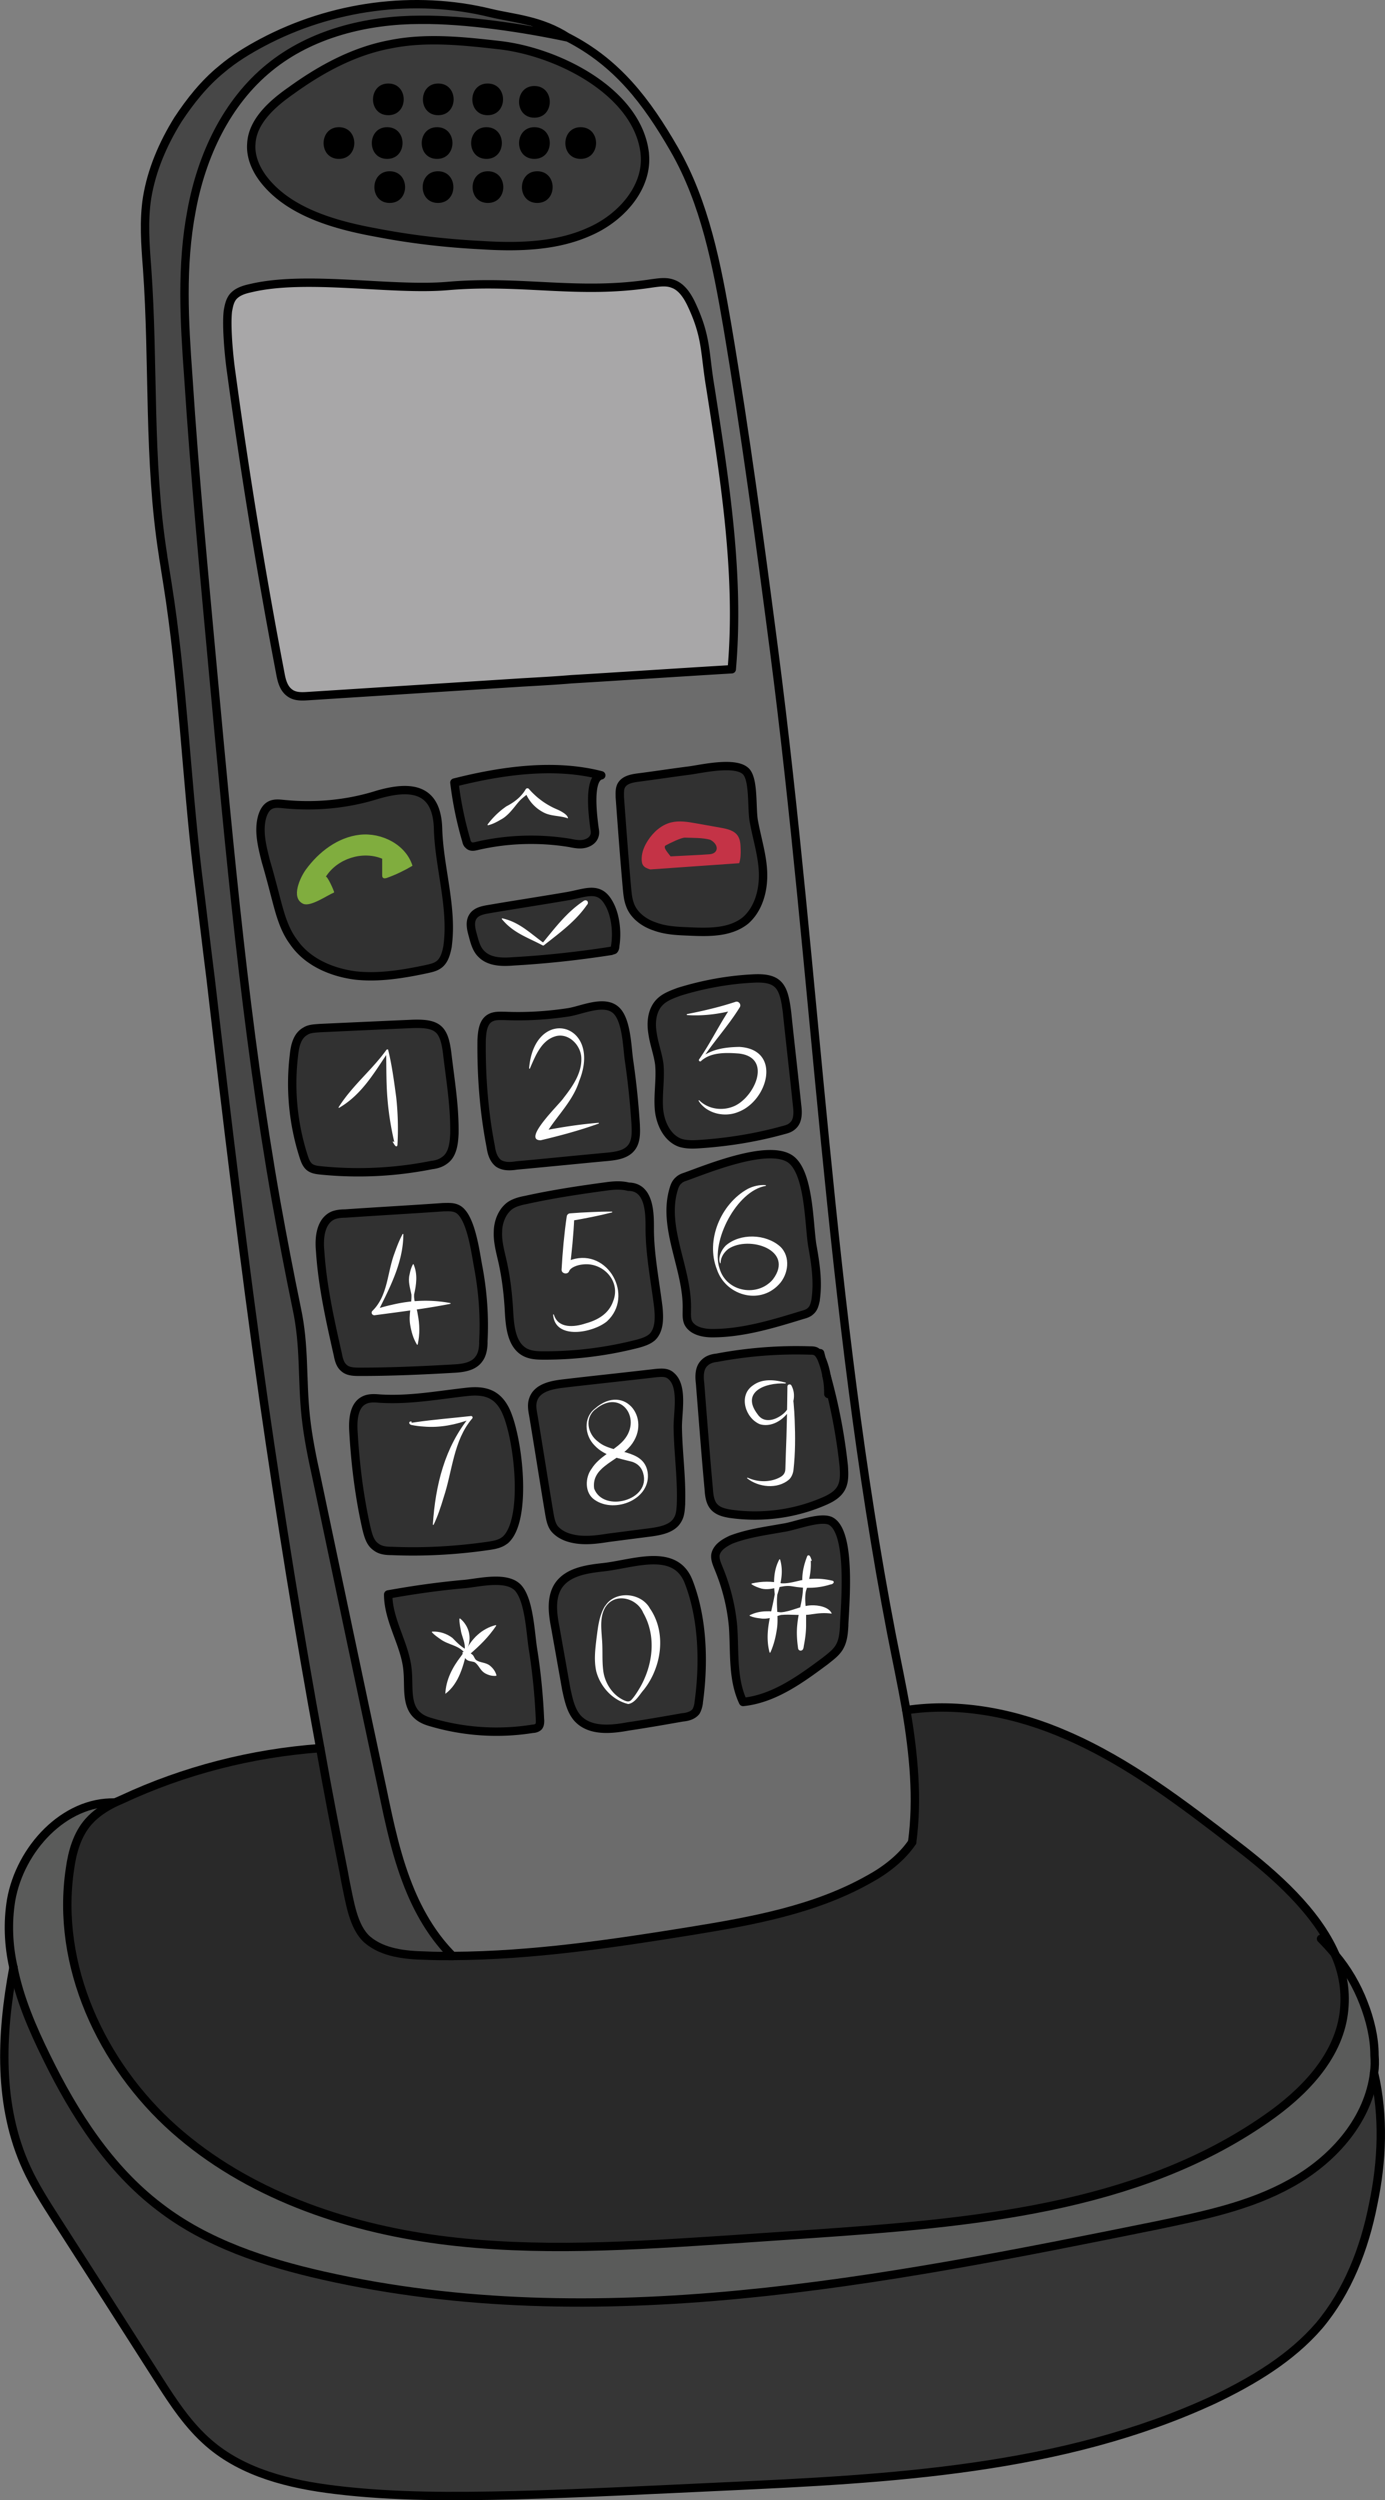 <svg id="Ebene_2" data-name="Ebene 2" xmlns="http://www.w3.org/2000/svg" viewBox="0 0 221.71 400"><rect x="0" y="0" width="221.71" height="400" fill="#808080" stroke="none"/><defs><style>.cls-2{fill:#fff}.cls-4{fill:#313131}.cls-9{fill:none;stroke:#000;stroke-linecap:round;stroke-linejoin:round;stroke-width:1.34px}</style></defs><g id="kopien"><g id="telefon"><path d="M219.96 331.65c1.6 6.89 1.31 14.15-.15 21.04-1.38 7.04-4.06 13.93-8.63 19.37-4.5 5.22-10.59 8.85-16.83 11.83-24.38 11.32-51.95 12.7-78.8 13.93-11.03.51-22.13 1.09-33.23 1.38-9.58.22-19.23.29-28.73-.87-7.18-.87-14.66-2.68-20.17-7.47-3.27-2.83-5.66-6.46-7.98-10.09-5.51-8.63-11.03-17.27-16.54-25.83-1.67-2.61-3.34-5.22-4.64-8.05-4.57-9.94-4.14-21.26-2.1-32.14.94 4.93 3.05 9.8 5.3 14.37 4.43 9.07 10.09 17.92 18.14 24.02 7.55 5.8 16.91 8.85 26.19 10.96 43.83 9.87 89.39.87 133.44-8.05 7.33-1.52 14.8-3.05 21.33-6.68 6.6-3.63 12.19-9.72 13.35-17.12 0-.22.07-.36.07-.58Z" style="fill:#363636"/><path d="M220.03 328.82c.07.94.07 1.89-.07 2.83 0 .22-.07.36-.07.58-1.16 7.4-6.75 13.5-13.35 17.12-6.53 3.63-14 5.15-21.33 6.68-44.04 8.92-89.61 17.92-133.44 8.05-9.29-2.1-18.65-5.15-26.19-10.96-8.05-6.1-13.71-14.95-18.14-24.02-2.25-4.57-4.35-9.43-5.3-14.37-.8-3.56-.94-7.18-.36-10.74 1.45-8.2 8.49-15.82 16.62-15.6-1.6.8-3.05 1.74-4.21 3.05-1.81 2.03-2.61 4.86-2.97 7.55-2.32 15.38 5.01 31.27 16.69 41.65 11.61 10.3 27.07 15.67 42.45 17.7 15.46 2.03 31.13.94 46.73-.07l12.84-.87c25.25-1.74 51.95-3.92 72.78-18.43 5.88-4.06 11.46-9.72 12.41-16.83.44-3.34-.07-6.46-1.38-9.43 1.96 2.32 3.48 4.93 4.57 7.76 1.02 2.61 1.74 5.51 1.74 8.34Z" style="fill:#5a5b5a"/><path d="M213.72 312.64v.07c1.31 2.97 1.81 6.1 1.38 9.43-.94 7.11-6.53 12.77-12.41 16.83-20.82 14.51-47.53 16.69-72.78 18.43l-12.84.87c-15.6 1.02-31.27 2.1-46.73.07-15.38-2.03-30.84-7.4-42.45-17.7-11.68-10.38-19.01-26.27-16.69-41.65.36-2.68 1.16-5.51 2.97-7.55 1.16-1.31 2.61-2.25 4.21-3.05.36-.15.8-.36 1.16-.51 9.94-4.64 20.75-7.4 31.71-8.2 1.16 6.6 2.47 13.28 3.77 19.88.07.44.15.8.22 1.23.73 3.41 1.23 7.47 3.56 9.51 2.47 2.1 6.02 2.47 9.29 2.54 1.45.07 2.9.07 4.35.07 12.77-.07 25.54-1.96 38.09-3.99 9.87-1.6 19.88-3.41 28.52-8.27 2.68-1.45 5.3-3.48 6.97-5.95.94-7.04.22-14.08-.94-21.12 8.63-1.31 17.7.51 25.76 4.06 9.87 4.28 18.58 10.96 27.14 17.56 6.17 4.72 12.77 10.59 15.75 17.41Z" style="fill:#292929"/><path d="M131.51 217.36c-.22-.44-.44-.87-.8-1.09-.29-.22-.73-.22-1.09-.22-4.93-.15-9.94.22-14.87 1.16-.73.07-1.45.29-1.96.8-.87.8-.87 2.1-.73 3.34.44 5.59.87 11.25 1.38 16.83.07 1.09.22 2.25.94 2.97.65.65 1.6.87 2.47 1.02 5.01.73 10.16.07 14.8-1.89 1.23-.51 2.47-1.16 3.05-2.32.51-1.02.44-2.25.36-3.41a88.87 88.87 0 0 0-2.76-14.44c-.15-.94-.44-1.89-.8-2.76Zm13.57 56.23c1.16 7.04 1.89 14.08.94 21.12-1.67 2.47-4.28 4.5-6.97 5.95-8.63 4.86-18.65 6.68-28.52 8.27-12.55 2.03-25.32 3.92-38.09 3.99-2.9-2.9-5.08-6.46-6.68-10.23-2.25-5.3-3.41-10.88-4.57-16.47-3.56-16.62-7.04-33.23-10.52-49.78-.73-3.27-1.38-6.46-1.74-9.8-.65-6.1-.15-11.25-1.45-17.34-1.16-5.66-2.25-11.32-3.27-16.98-4.93-27.94-7.47-56.23-10.09-84.46-1.45-15.82-2.97-31.71-3.99-47.53-.65-8.92-1.16-17.85.51-26.63 1.6-8.78 5.59-17.34 12.48-22.93 6.68-5.44 15.6-7.62 24.16-7.62 7.26-.07 16.49 1.31 23.6 2.83 7.91 4.06 12.6 10.23 17.03 17.92 4.93 8.56 6.82 18.5 8.49 28.23 2.9 17.2 5.22 34.54 7.47 51.81 6.82 52.53 8.78 105.36 18.79 157.38.8 4.06 1.67 8.13 2.39 12.26Zm-9.94-13.57c.15-3.27 1.23-14.95-2.18-16.69-1.67-.8-5.8.87-7.55 1.09-2.83.51-5.66.87-8.34 1.89-1.09.51-2.32 1.23-2.54 2.47-.07.73.22 1.38.51 2.1 1.23 2.97 2.03 6.1 2.32 9.36.29 4.06-.15 8.34 1.6 12.05 4.93-.51 9.22-3.63 13.21-6.6.8-.65 1.74-1.31 2.25-2.25.58-1.02.65-2.25.73-3.41Zm-4.57-52.03c.44-2.9 0-5.8-.51-8.63-.58-3.27-.44-12.19-3.77-14.08-3.7-2.1-12.92 1.67-16.54 2.97-.44.15-.8.29-1.09.58-.44.36-.65.87-.8 1.38-1.89 6.24 2.25 12.77 2.1 19.23 0 .8-.07 1.52.22 2.18.65 1.31 2.39 1.67 3.85 1.67 4.86 0 9.65-1.45 14.37-2.9.51-.15 1.02-.29 1.38-.65.51-.44.65-1.09.8-1.74Zm-3.63-27.94c.8-.73.8-2.03.65-3.19-.51-4.93-1.09-9.87-1.6-14.8-.51-4.28-1.23-5.8-5.66-5.51-3.92.22-7.84.94-11.61 2.1-1.16.44-2.39.87-3.19 1.74-1.16 1.23-1.38 3.12-1.09 4.86.22 1.67.87 3.34 1.09 5.01.22 2.32-.22 4.64-.07 6.97.15 2.25 1.23 4.79 3.41 5.59.94.29 1.96.29 2.97.22 4.57-.29 9.14-1.02 13.57-2.25.58-.15 1.09-.29 1.52-.73Zm-7.62-32.8c2.1-1.81 2.9-4.79 2.83-7.55-.07-2.76-.94-5.44-1.45-8.2-.44-2.03.07-6.97-1.38-8.2-1.74-1.52-6.82-.36-8.85-.07-2.83.36-5.66.8-8.49 1.16-.94.15-1.96.36-2.47 1.16-.36.58-.29 1.31-.29 1.96.36 4.93.73 9.8 1.16 14.73.07.8.15 1.6.44 2.39.58 1.74 2.25 2.97 3.99 3.56 1.74.65 3.63.73 5.44.8 3.19.15 6.6.22 9.07-1.74Zm-2.18-40.2c1.31-15.02-1.09-30.11-3.41-44.99-.94-5.59-.55-8.04-2.95-13.19-.65-1.45-1.6-2.97-3.05-3.48-1.09-.44-2.25-.22-3.41-.07-11.83 1.81-24.99-.23-36.89.78-9.14.8-18.39-2.18-27.39 0-1.02.22-2.1.58-2.76 1.38-.51.65-.65 1.45-.8 2.25-.29 2.47.18 7.41.54 9.87a908.03 908.03 0 0 0 7.84 48.04c.22 1.16.51 2.47 1.52 3.19.87.65 2.03.58 3.05.51 11.39-.73 22.78-1.45 34.18-2.18 2.61-.15 5.22-.29 7.84-.51 8.56-.51 17.12-1.09 25.69-1.6Zm-5.3 165.37c.87-6.17.73-13.42-1.6-19.37-2.18-5.59-8.92-2.83-13.71-2.32-2.61.29-5.59.73-7.11 2.9-1.31 1.96-.94 4.57-.51 6.82l1.74 9.8c.36 1.67.73 3.48 1.89 4.72 1.96 2.03 5.22 1.74 7.98 1.23 2.9-.44 5.8-.94 8.71-1.45.8-.07 1.67-.29 2.18-.94.22-.36.36-.87.44-1.38Zm-2.83-31.85c.15-4.06-.44-8.05-.51-12.05-.07-2.39.94-6.75-1.09-8.42-.65-.58-1.52-.51-2.39-.44-4.93.58-9.87 1.09-14.8 1.67-1.89.22-4.21.65-4.86 2.54-.29.8-.15 1.67 0 2.47.87 5.22 1.67 10.38 2.54 15.6.15.87.29 1.81.8 2.54.51.65 1.23 1.09 1.96 1.38 2.18.8 4.5.51 6.75.15l6.75-.87c1.6-.22 3.48-.58 4.28-1.96.51-.8.51-1.74.58-2.61Zm-4.64-26.63c1.23-1.16 1.16-3.12 1.02-4.79-.51-4.14-1.38-8.49-1.38-12.63 0-2.18.07-6.68-3.41-6.68-1.09-.29-2.32-.22-3.41-.07-4.35.58-8.71 1.23-12.99 2.18-.8.15-1.67.36-2.39.8-1.38.87-2.1 2.68-2.1 4.35-.07 1.67.44 3.34.8 5.01.51 2.32.8 4.72.94 7.11.15 2.61.29 5.88 2.61 7.11 1.02.51 2.1.51 3.19.51 5.08 0 10.09-.65 14.87-1.89.8-.22 1.67-.51 2.25-1.02ZM94.21 37.11c5.3-2.25 9.58-7.26 9-12.55-1.09-9.8-13.79-16.25-23.22-17.34-5.8-.65-11.75-1.31-17.49-.15-5.88 1.09-11.17 3.99-15.89 7.4-3.12 2.18-6.24 5.01-6.39 8.56-.15 2.03.73 4.06 2.03 5.73 3.99 5.08 11.1 7.18 17.85 8.42 5.59 1.09 11.25 1.74 16.98 2.03 5.8.36 11.9.22 17.12-2.1Zm6.89 146.43c.73-.94.73-2.32.65-3.56-.22-3.48-.58-6.97-1.09-10.45-.29-2.03-.36-6.46-2.1-7.98-1.89-1.67-5.37 0-7.55.36-3.34.51-6.82.73-10.23.58-.8 0-1.67-.07-2.39.36-1.09.65-1.23 2.18-1.31 3.48-.07 5.73.36 11.46 1.45 17.05.15 1.02.44 2.03 1.23 2.68.87.58 1.96.51 2.9.36 4.86-.44 9.72-.94 14.51-1.38 1.45-.15 3.05-.36 3.92-1.52Zm-2.61-32.22c.36-2.18.07-5.08-1.09-6.97-1.52-2.61-3.63-1.52-6.46-1.02-4.21.73-8.49 1.38-12.77 2.1-.87.15-1.89.36-2.39 1.09-.65.87-.36 2.1-.07 3.12.29 1.09.58 2.18 1.31 2.9 1.31 1.38 3.41 1.38 5.22 1.23 5.22-.29 10.45-.87 15.6-1.67.15-.07.29-.07.44-.15.15-.15.22-.44.22-.65Zm-3.34-17.63c.15-.44.07-.8 0-1.23-.22-1.74-1.09-7.98 1.09-8.42-7.55-1.96-16.04-.73-23.51 1.16.36 3.12 1.02 6.24 1.89 9.22.07.29.15.58.36.73.36.44.94.29 1.52.15 4.79-1.09 9.87-1.23 14.73-.44.73.15 1.52.29 2.25.15s1.45-.58 1.67-1.31ZM86.23 276.2c.22-.29.22-.65.22-1.02-.15-3.7-.51-7.47-1.09-11.17-.44-2.54-.58-7.76-2.32-9.87-1.74-2.1-6.31-.94-8.63-.73-4.14.36-8.2.94-12.26 1.67 0 4.28 2.83 8.13 3.12 12.34.22 2.47-.29 5.44 1.6 7.04.65.58 1.45.87 2.25 1.09 5.22 1.52 10.81 1.89 16.18 1.02.36 0 .73-.15.94-.36Zm-5.37-29.82c3.7-3.19 2.1-16.76 0-20.9-1.31-2.54-3.27-3.12-6.02-2.83-4.72.51-9.14 1.38-14 1.09-.87-.07-1.81-.15-2.61.29-1.52.8-1.74 2.9-1.67 4.64.29 5.37.94 10.67 2.1 15.82.29 1.16.58 2.32 1.52 2.97.73.58 1.67.65 2.54.65 5.15.22 10.3-.07 15.38-.8.94-.15 1.96-.29 2.76-.94Zm-3.48-31.71c.22-3.99-.07-7.98-.8-11.9-.44-2.18-1.16-8.49-3.48-9.43-.65-.29-1.38-.22-2.1-.22-5.22.36-10.52.65-15.75 1.02-.65 0-1.31.07-1.89.29-2.03.87-2.32 3.56-2.1 5.73.36 5.59 1.6 11.1 2.83 16.54.15.8.36 1.67 1.02 2.18.65.58 1.67.58 2.54.58 5.01 0 9.94-.22 14.95-.51 1.45-.07 3.19-.29 4.06-1.52.58-.73.73-1.81.73-2.76Zm-4.64-33.31c.07-4.43-.65-8.56-1.16-12.92-.51-4.06-1.6-4.86-6.02-4.64-4.79.22-9.58.44-14.37.65-.8.07-1.67.07-2.32.51-1.31.73-1.67 2.32-1.81 3.77-.65 5.44-.15 10.96 1.52 16.18.22.65.44 1.31.94 1.74s1.23.51 1.96.58c5.88.58 11.83.29 17.63-.87.73-.07 1.45-.29 2.03-.73 1.31-.87 1.52-2.68 1.6-4.28Zm-1.09-29.97c.87-6.24-1.38-12.7-1.52-18.94-.22-6.24-4.14-6.97-9.8-5.3-4.86 1.52-10.01 1.96-15.02 1.45-.73-.07-1.45-.15-2.1.22s-1.02 1.09-1.23 1.81c-.65 2.32 0 4.79.58 7.11.58 1.96 1.09 3.92 1.6 5.88.65 2.47 1.31 5.01 2.83 7.04 2.18 3.19 6.02 4.86 9.87 5.37 3.77.44 7.69-.22 11.46-1.02.65-.15 1.38-.29 1.96-.73.87-.65 1.16-1.81 1.38-2.9Z" style="fill:#6c6c6c"/><path d="M113.73 62.09c2.32 14.87 4.72 29.97 3.41 44.99-8.56.51-17.12 1.09-25.69 1.6-2.61.22-5.22.36-7.84.51-11.39.73-22.78 1.45-34.18 2.18-1.02.07-2.18.15-3.05-.51-1.02-.73-1.31-2.03-1.52-3.19-3.05-15.96-5.66-32-7.84-48.04-.36-2.47-.83-7.41-.54-9.87.15-.8.29-1.6.8-2.25.65-.8 1.74-1.16 2.76-1.38 9-2.18 18.25.8 27.39 0 11.9-1.02 25.06 1.03 36.89-.78 1.16-.15 2.32-.36 3.41.07 1.45.51 2.39 2.03 3.05 3.48 2.39 5.15 2 7.6 2.95 13.19Z" style="fill:#a8a7a8"/><path d="M103.22 24.59c.59 5.3-3.7 10.28-9 12.53-5.25 2.3-11.35 2.46-17.14 2.09-5.73-.27-11.41-.91-16.98-2.04-6.75-1.23-13.87-3.32-17.83-8.41-1.34-1.66-2.2-3.7-2.04-5.73.16-3.53 3.27-6.37 6.37-8.57 4.71-3.37 10.02-6.27 15.91-7.39 5.73-1.12 11.68-.48 17.46.16 9.43 1.07 22.12 7.55 23.24 17.35Z" style="fill:#3a3a3a"/><path d="M78.54 2.08c3.56.87 7.04 2.18 10.3 3.92-7.11-1.52-14.29-2.9-21.55-2.83-8.56 0-17.49 2.18-24.16 7.62-6.89 5.59-10.88 14.15-12.48 22.93-1.67 8.78-1.16 17.7-.51 26.63 1.02 15.82 2.54 31.71 3.99 47.53 2.61 28.23 5.15 56.52 10.09 84.46 1.02 5.66 2.1 11.32 3.27 16.98 1.31 6.1.8 11.25 1.45 17.34.36 3.34 1.02 6.53 1.74 9.8 3.48 16.54 6.97 33.16 10.52 49.78 1.16 5.59 2.32 11.17 4.57 16.47 1.6 3.77 3.77 7.33 6.68 10.23-1.45 0-2.9 0-4.35-.07-3.27-.07-6.82-.44-9.29-2.54-2.32-2.03-2.83-6.1-3.56-9.51-.07-.44-.15-.8-.22-1.23-1.31-6.6-2.61-13.28-3.77-19.88-3.41-18.5-6.39-37.15-9.07-55.73-3.19-22.49-5.88-44.99-8.49-67.48-.73-5.73-1.38-11.46-2.1-17.12-1.81-15.31-2.39-30.84-4.79-45.93-.15-.94-.29-1.81-.44-2.76-.07-.58-.22-1.23-.29-1.89-2.39-15.17-1.45-30.62-2.54-45.86-.29-3.77-.58-7.62 0-11.32.73-4.43 2.54-8.63 4.93-12.48 1.96-2.97 4.21-5.8 6.97-8.05 1.96-1.67 4.21-3.05 6.53-4.28C53.07.92 66.35-.9 78.54 2.08Z" style="fill:#474747"/><g id="lautsprech"><path d="M62.16 13.36c3.29 0 3.29 5.07 0 5.07s-3.24-5.07 0-5.07ZM70.15 13.36c3.29 0 3.29 5.07 0 5.07s-3.24-5.07 0-5.07ZM78.06 13.36c3.29 0 3.29 5.07 0 5.07s-3.24-5.07 0-5.07ZM85.54 13.76c3.29 0 3.29 5.07 0 5.07s-3.24-5.07 0-5.07ZM61.97 20.35c3.29 0 3.29 5.07 0 5.07s-3.24-5.07 0-5.07ZM69.96 20.35c3.29 0 3.29 5.07 0 5.07s-3.24-5.07 0-5.07ZM77.87 20.35c3.29 0 3.29 5.07 0 5.07s-3.24-5.07 0-5.07ZM54.25 20.35c3.29 0 3.29 5.07 0 5.07s-3.24-5.07 0-5.07ZM85.54 20.35c3.29 0 3.29 5.07 0 5.07s-3.24-5.07 0-5.07ZM70.11 27.4c3.29 0 3.29 5.07 0 5.07s-3.24-5.07 0-5.07ZM78.1 27.4c3.29 0 3.29 5.07 0 5.07s-3.24-5.07 0-5.07ZM86 27.4c3.29 0 3.29 5.07 0 5.07s-3.24-5.07 0-5.07ZM62.38 27.4c3.29 0 3.29 5.07 0 5.07s-3.24-5.07 0-5.07ZM92.95 20.35c3.29 0 3.29 5.07 0 5.07s-3.24-5.07 0-5.07Z"/></g><g id="tasten"><path class="cls-4" d="M132.96 243.34c3.41 1.74 2.32 13.42 2.18 16.69-.07 1.16-.15 2.39-.73 3.41-.51.94-1.45 1.6-2.25 2.25-3.99 2.97-8.27 6.1-13.21 6.6-1.74-3.7-1.31-7.98-1.6-12.05-.29-3.27-1.09-6.39-2.32-9.36-.29-.73-.58-1.38-.51-2.1.22-1.23 1.45-1.96 2.54-2.47 2.68-1.02 5.51-1.38 8.34-1.89 1.74-.22 5.88-1.89 7.55-1.09ZM132.31 220.12a88.87 88.87 0 0 1 2.76 14.44c.07 1.16.15 2.39-.36 3.41-.58 1.16-1.81 1.81-3.05 2.32-4.64 1.96-9.8 2.61-14.8 1.89-.87-.15-1.81-.36-2.47-1.02-.73-.73-.87-1.89-.94-2.97-.51-5.59-.94-11.25-1.38-16.83-.15-1.23-.15-2.54.73-3.34.51-.51 1.23-.73 1.96-.8a68.44 68.44 0 0 1 14.87-1.16c.36 0 .8 0 1.09.22.36.22.58.65.8 1.09.36.87.65 1.81.8 2.76ZM130.06 199.37c.51 2.83.94 5.73.51 8.63-.15.65-.29 1.31-.8 1.74-.36.36-.87.51-1.38.65-4.72 1.45-9.51 2.9-14.37 2.9-1.45 0-3.19-.36-3.85-1.67-.29-.65-.22-1.38-.22-2.18.15-6.46-3.99-12.99-2.1-19.23.15-.51.36-1.02.8-1.38.29-.29.65-.44 1.09-.58 3.63-1.31 12.84-5.08 16.54-2.97 3.34 1.89 3.19 10.81 3.77 14.08ZM127.59 176.88c.15 1.16.15 2.47-.65 3.19-.44.44-.94.58-1.52.73-4.43 1.23-9 1.96-13.57 2.25-1.02.07-2.03.07-2.97-.22-2.18-.8-3.27-3.34-3.41-5.59-.15-2.32.29-4.64.07-6.97-.22-1.67-.87-3.34-1.09-5.01-.29-1.74-.07-3.63 1.09-4.86.8-.87 2.03-1.31 3.19-1.74 3.77-1.16 7.69-1.89 11.61-2.1 4.43-.29 5.15 1.23 5.66 5.51.51 4.93 1.09 9.87 1.6 14.8ZM122.15 139.73c.07 2.76-.73 5.73-2.83 7.55-2.47 1.96-5.88 1.89-9.07 1.74-1.81-.07-3.7-.15-5.44-.8-1.74-.58-3.41-1.81-3.99-3.56-.29-.8-.36-1.6-.44-2.39-.44-4.93-.8-9.8-1.16-14.73 0-.65-.07-1.38.29-1.96.51-.8 1.52-1.02 2.47-1.16 2.83-.36 5.66-.8 8.49-1.16 2.03-.29 7.11-1.45 8.85.07 1.45 1.23.94 6.17 1.38 8.2.51 2.76 1.38 5.44 1.45 8.2ZM110.25 253.06c2.32 5.95 2.47 13.21 1.6 19.37-.07.51-.22 1.02-.44 1.38-.51.65-1.38.87-2.18.94-2.9.51-5.8 1.02-8.71 1.45-2.76.51-6.02.8-7.98-1.23-1.16-1.23-1.52-3.05-1.89-4.72l-1.74-9.8c-.44-2.25-.8-4.86.51-6.82 1.52-2.18 4.5-2.61 7.11-2.9 4.79-.51 11.54-3.27 13.71 2.32ZM108.51 228.54c.07 3.99.65 7.98.51 12.05-.07.87-.07 1.81-.58 2.61-.8 1.38-2.68 1.74-4.28 1.96l-6.75.87c-2.25.36-4.57.65-6.75-.15-.73-.29-1.45-.73-1.96-1.38-.51-.73-.65-1.67-.8-2.54-.87-5.22-1.67-10.38-2.54-15.6-.15-.8-.29-1.67 0-2.47.65-1.89 2.97-2.32 4.86-2.54 4.93-.58 9.87-1.09 14.8-1.67.87-.07 1.74-.15 2.39.44 2.03 1.67 1.02 6.02 1.09 8.42ZM105.39 209.17c.15 1.67.22 3.63-1.02 4.79-.58.51-1.45.8-2.25 1.02-4.79 1.23-9.8 1.89-14.87 1.89-1.09 0-2.18 0-3.19-.51-2.32-1.23-2.47-4.5-2.61-7.11-.15-2.39-.44-4.79-.94-7.11-.36-1.67-.87-3.34-.8-5.01 0-1.67.73-3.48 2.1-4.35.73-.44 1.6-.65 2.39-.8 4.28-.94 8.63-1.6 12.99-2.18 1.09-.15 2.32-.22 3.41.07 3.48 0 3.41 4.5 3.41 6.68 0 4.14.87 8.49 1.38 12.63ZM101.76 180c.07 1.23.07 2.61-.65 3.56-.87 1.16-2.47 1.38-3.92 1.52-4.79.44-9.65.94-14.51 1.38-.94.15-2.03.22-2.9-.36-.8-.65-1.09-1.67-1.23-2.68-1.09-5.59-1.52-11.32-1.45-17.05.07-1.31.22-2.83 1.31-3.48.73-.44 1.6-.36 2.39-.36 3.41.15 6.89-.07 10.23-.58 2.18-.36 5.66-2.03 7.55-.36 1.74 1.52 1.81 5.95 2.1 7.98.51 3.48.87 6.97 1.09 10.45ZM97.41 144.37c1.16 1.89 1.45 4.79 1.09 6.97 0 .22-.07.51-.22.65-.15.07-.29.07-.44.15-5.15.8-10.38 1.38-15.6 1.67-1.81.15-3.92.15-5.22-1.23-.73-.73-1.02-1.81-1.31-2.9-.29-1.02-.58-2.25.07-3.12.51-.73 1.52-.94 2.39-1.09 4.28-.73 8.56-1.38 12.77-2.1 2.83-.51 4.93-1.6 6.46 1.02ZM95.16 132.47c.07.44.15.8 0 1.23-.22.73-.94 1.16-1.67 1.31s-1.52 0-2.25-.15c-4.86-.8-9.94-.65-14.73.44-.58.15-1.16.29-1.52-.15-.22-.15-.29-.44-.36-.73-.87-2.97-1.52-6.1-1.89-9.22 7.47-1.89 15.96-3.12 23.51-1.16-2.18.44-1.31 6.68-1.09 8.42ZM86.45 275.2c0 .36 0 .73-.22 1.02-.22.22-.58.36-.94.36-5.37.87-10.96.51-16.18-1.02-.8-.22-1.6-.51-2.25-1.09-1.89-1.6-1.38-4.57-1.6-7.04-.29-4.21-3.12-8.05-3.12-12.34 4.06-.73 8.13-1.31 12.26-1.67 2.32-.22 6.89-1.38 8.63.73 1.74 2.1 1.89 7.33 2.32 9.87.58 3.7.94 7.47 1.09 11.17ZM80.86 225.49c2.1 4.14 3.7 17.7 0 20.9-.8.65-1.81.8-2.76.94-5.08.73-10.23 1.02-15.38.8-.87 0-1.81-.07-2.54-.65-.94-.65-1.23-1.81-1.52-2.97-1.16-5.15-1.81-10.45-2.1-15.82-.07-1.74.15-3.85 1.67-4.64.8-.44 1.74-.36 2.61-.29 4.86.29 9.29-.58 14-1.09 2.76-.29 4.72.29 6.02 2.83ZM76.58 202.78c.73 3.92 1.02 7.91.8 11.9 0 .94-.15 2.03-.73 2.76-.87 1.23-2.61 1.45-4.06 1.52-5.01.29-9.94.51-14.95.51-.87 0-1.89 0-2.54-.58-.65-.51-.87-1.38-1.02-2.18-1.23-5.44-2.47-10.96-2.83-16.54-.22-2.18.07-4.86 2.1-5.73.58-.22 1.23-.29 1.89-.29 5.22-.36 10.52-.65 15.75-1.02.73 0 1.45-.07 2.1.22 2.32.94 3.05 7.26 3.48 9.43ZM71.57 168.46c.51 4.35 1.23 8.49 1.16 12.92-.07 1.6-.29 3.41-1.6 4.28-.58.44-1.31.65-2.03.73a59.952 59.952 0 0 1-17.63.87c-.73-.07-1.45-.15-1.96-.58s-.73-1.09-.94-1.74a38.054 38.054 0 0 1-1.52-16.18c.15-1.45.51-3.05 1.81-3.77.65-.44 1.52-.44 2.32-.51 4.79-.22 9.58-.44 14.37-.65 4.43-.22 5.51.58 6.02 4.64ZM70.12 132.47c.15 6.24 2.39 12.7 1.52 18.94-.22 1.09-.51 2.25-1.38 2.9-.58.44-1.31.58-1.96.73-3.77.8-7.69 1.45-11.46 1.02-3.85-.51-7.69-2.18-9.87-5.37-1.52-2.03-2.18-4.57-2.83-7.04-.51-1.96-1.02-3.92-1.6-5.88-.58-2.32-1.23-4.79-.58-7.11.22-.73.58-1.45 1.23-1.81s1.38-.29 2.1-.22c5.01.51 10.16.07 15.02-1.45 5.66-1.67 9.58-.94 9.8 5.3Z"/></g><path class="cls-9" d="M213.72 312.71c1.31 2.97 1.81 6.1 1.38 9.43-.94 7.11-6.53 12.77-12.41 16.83-20.82 14.51-47.53 16.69-72.78 18.43l-12.84.87c-15.6 1.02-31.27 2.1-46.73.07-15.38-2.03-30.84-7.4-42.45-17.7-11.68-10.38-19.01-26.27-16.69-41.65.36-2.68 1.16-5.51 2.97-7.55 1.16-1.31 2.61-2.25 4.21-3.05.36-.15.8-.36 1.16-.51 9.94-4.64 20.75-7.4 31.71-8.2M145.08 273.6c8.63-1.31 17.7.51 25.76 4.06 9.87 4.28 18.58 10.96 27.14 17.56 6.17 4.72 12.77 10.59 15.75 17.41"/><path class="cls-9" d="M211.47 310.17c.8.8 1.52 1.6 2.25 2.47v.07c1.96 2.32 3.48 4.93 4.57 7.76 1.02 2.61 1.74 5.51 1.74 8.34.07.94.07 1.89-.07 2.83 0 .22-.07.36-.07.58-1.16 7.4-6.75 13.5-13.35 17.12-6.53 3.63-14 5.15-21.33 6.68-44.04 8.92-89.61 17.92-133.44 8.05-9.29-2.1-18.65-5.15-26.19-10.96-8.05-6.1-13.71-14.95-18.14-24.02-2.25-4.57-4.35-9.43-5.3-14.37-.8-3.56-.94-7.18-.36-10.74 1.45-8.2 8.49-15.82 16.62-15.6"/><path class="cls-9" d="M219.96 331.65c1.6 6.89 1.31 14.15-.15 21.04-1.38 7.04-4.06 13.93-8.63 19.37-4.5 5.22-10.59 8.85-16.83 11.83-24.38 11.32-51.95 12.7-78.8 13.93-11.03.51-22.13 1.09-33.23 1.38-9.58.22-19.23.29-28.73-.87-7.18-.87-14.66-2.68-20.17-7.47-3.27-2.83-5.66-6.46-7.98-10.09-5.51-8.63-11.03-17.27-16.54-25.83-1.67-2.61-3.34-5.22-4.64-8.05-4.57-9.94-4.14-21.26-2.1-32.14M72.45 312.93c12.77-.07 25.54-1.96 38.09-3.99 9.87-1.6 19.88-3.41 28.52-8.27 2.68-1.45 5.3-3.48 6.97-5.95"/><path class="cls-9" d="M90.9 6c-7.11-1.52-16.35-2.9-23.6-2.83-8.56 0-17.49 2.18-24.16 7.62-6.89 5.59-10.88 14.15-12.48 22.93-1.67 8.78-1.16 17.7-.51 26.63 1.02 15.82 2.54 31.71 3.99 47.53 2.61 28.23 5.15 56.52 10.09 84.46 1.02 5.66 2.1 11.32 3.27 16.98 1.31 6.1.8 11.25 1.45 17.34.36 3.34 1.02 6.53 1.74 9.8 3.48 16.54 6.97 33.16 10.52 49.78 1.16 5.59 2.32 11.17 4.57 16.47 1.6 3.77 3.77 7.33 6.68 10.23-1.45 0-2.9 0-4.35-.07-3.27-.07-6.82-.44-9.29-2.54-2.32-2.03-2.83-6.1-3.56-9.51-.07-.44-.15-.8-.22-1.23-1.31-6.6-2.61-13.28-3.77-19.88-3.41-18.5-6.39-37.15-9.07-55.73-3.19-22.49-5.88-44.99-8.49-67.48-.73-5.73-1.38-11.46-2.1-17.12-1.81-15.31-2.39-30.84-4.79-45.93-.15-.94-.29-1.81-.44-2.76-.07-.58-.22-1.23-.29-1.89-2.39-15.17-1.45-30.62-2.54-45.86-.29-3.77-.58-7.62 0-11.32.73-4.43 2.54-8.63 4.93-12.48 1.96-2.97 4.21-5.8 6.97-8.05 1.96-1.67 4.21-3.05 6.53-4.28C53.07.92 66.35-.9 78.54 2.08c3.56.87 8 1.09 12.36 3.92ZM146.02 294.71c.94-7.04.22-14.08-.94-21.12-.73-4.14-1.6-8.2-2.39-12.26-10.01-52.03-11.97-104.85-18.79-157.38-2.25-17.27-4.57-34.61-7.47-51.81-1.67-9.72-3.56-19.66-8.49-28.23-4.43-7.69-9.12-13.86-17.03-17.92"/><path class="cls-9" d="M117.14 107.07c-8.56.51-17.12 1.09-25.69 1.6-2.61.22-5.22.36-7.84.51-11.39.73-22.78 1.45-34.18 2.18-1.02.07-2.18.15-3.05-.51-1.02-.73-1.31-2.03-1.52-3.19-3.05-15.96-5.66-32-7.84-48.04-.36-2.47-.83-7.41-.54-9.87.15-.8.29-1.6.8-2.25.65-.8 1.74-1.16 2.76-1.38 9-2.18 22.55.43 31.69-.37 11.9-1.02 20.76 1.41 32.59-.41 1.16-.15 2.32-.36 3.41.07 1.45.51 2.39 2.03 3.05 3.48 2.39 5.15 2 7.6 2.95 13.19 2.32 14.87 4.72 29.97 3.41 44.99ZM103.21 24.57c.58 5.3-3.7 10.3-9 12.55-5.22 2.32-11.32 2.47-17.12 2.1-5.73-.29-11.39-.94-16.98-2.03-6.75-1.23-13.86-3.34-17.85-8.42-1.31-1.67-2.18-3.7-2.03-5.73.15-3.56 3.27-6.39 6.39-8.56 4.72-3.41 10.01-6.31 15.89-7.4 5.73-1.16 11.68-.51 17.49.15 9.43 1.09 22.13 7.55 23.22 17.34ZM71.65 151.41c-.22 1.09-.51 2.25-1.38 2.9-.58.44-1.31.58-1.96.73-3.77.8-7.69 1.45-11.46 1.02-3.85-.51-7.69-2.18-9.87-5.37-1.52-2.03-2.18-4.57-2.83-7.04-.51-1.96-1.02-3.92-1.6-5.88-.58-2.32-1.23-4.79-.58-7.11.22-.73.58-1.45 1.23-1.81s1.38-.29 2.1-.22c5.01.51 10.16.07 15.02-1.45 5.66-1.67 9.58-.94 9.8 5.3.15 6.24 2.39 12.7 1.52 18.94ZM122.15 139.73c.07 2.76-.73 5.73-2.83 7.55-2.47 1.96-5.88 1.89-9.07 1.74-1.81-.07-3.7-.15-5.44-.8-1.74-.58-3.41-1.81-3.99-3.56-.29-.8-.36-1.6-.44-2.39-.44-4.93-.8-9.8-1.16-14.73 0-.65-.07-1.38.29-1.96.51-.8 1.52-1.02 2.47-1.16 2.83-.36 5.66-.8 8.49-1.16 2.03-.29 7.11-1.45 8.85.07 1.45 1.23.94 6.17 1.38 8.2.51 2.76 1.38 5.44 1.45 8.2ZM72.74 181.38c-.07 1.6-.29 3.41-1.6 4.28-.58.44-1.31.65-2.03.73a59.952 59.952 0 0 1-17.63.87c-.73-.07-1.45-.15-1.96-.58s-.73-1.09-.94-1.74a38.054 38.054 0 0 1-1.52-16.18c.15-1.45.51-3.05 1.81-3.77.65-.44 1.52-.44 2.32-.51 4.79-.22 9.58-.44 14.37-.65 4.43-.22 5.51.58 6.02 4.64.51 4.35 1.23 8.49 1.16 12.92ZM101.76 180c.07 1.23.07 2.61-.65 3.56-.87 1.16-2.47 1.38-3.92 1.52-4.79.44-9.65.94-14.51 1.38-.94.15-2.03.22-2.9-.36-.8-.65-1.09-1.67-1.23-2.68-1.09-5.59-1.52-11.32-1.45-17.05.07-1.31.22-2.83 1.31-3.48.73-.44 1.6-.36 2.39-.36 3.41.15 6.89-.07 10.23-.58 2.18-.36 5.66-2.03 7.55-.36 1.74 1.52 1.81 5.95 2.1 7.98.51 3.48.87 6.97 1.09 10.45ZM126.94 180.07c-.44.44-.94.58-1.52.73-4.43 1.23-9 1.96-13.57 2.25-1.02.07-2.03.07-2.97-.22-2.18-.8-3.27-3.34-3.41-5.59-.15-2.32.29-4.64.07-6.97-.22-1.67-.87-3.34-1.09-5.01-.29-1.74-.07-3.63 1.09-4.86.8-.87 2.03-1.31 3.19-1.74 3.77-1.16 7.69-1.89 11.61-2.1 4.43-.29 5.15 1.23 5.66 5.51.51 4.93 1.09 9.87 1.6 14.8.15 1.16.15 2.47-.65 3.19ZM77.38 214.68c0 .94-.15 2.03-.73 2.76-.87 1.23-2.61 1.45-4.06 1.52-5.01.29-9.94.51-14.95.51-.87 0-1.89 0-2.54-.58-.65-.51-.87-1.38-1.02-2.18-1.23-5.44-2.47-10.96-2.83-16.54-.22-2.18.07-4.86 2.1-5.73.58-.22 1.23-.29 1.89-.29 5.22-.36 10.52-.65 15.75-1.02.73 0 1.45-.07 2.1.22 2.32.94 3.05 7.26 3.48 9.43.73 3.92 1.02 7.91.8 11.9ZM104.37 213.95c-.58.51-1.45.8-2.25 1.02-4.79 1.23-9.8 1.89-14.87 1.89-1.09 0-2.18 0-3.19-.51-2.32-1.23-2.47-4.5-2.61-7.11-.15-2.39-.44-4.79-.94-7.11-.36-1.67-.87-3.34-.8-5.01 0-1.67.73-3.48 2.1-4.35.73-.44 1.6-.65 2.39-.8 4.28-.94 8.63-1.6 12.99-2.18 1.09-.15 2.32-.22 3.41.07 3.48 0 3.41 4.5 3.41 6.68 0 4.14.87 8.49 1.38 12.63.15 1.67.22 3.63-1.02 4.79ZM130.57 208c-.15.65-.29 1.31-.8 1.74-.36.36-.87.51-1.38.65-4.72 1.45-9.51 2.9-14.37 2.9-1.45 0-3.19-.36-3.85-1.67-.29-.65-.22-1.38-.22-2.18.15-6.46-3.99-12.99-2.1-19.23.15-.51.36-1.02.8-1.38.29-.29.65-.44 1.09-.58 3.63-1.31 12.84-5.08 16.54-2.97 3.34 1.89 3.19 10.81 3.77 14.08.51 2.83.94 5.73.51 8.63ZM80.86 246.39c-.8.65-1.81.8-2.76.94-5.08.73-10.23 1.02-15.38.8-.87 0-1.81-.07-2.54-.65-.94-.65-1.23-1.81-1.52-2.97-1.16-5.15-1.81-10.45-2.1-15.82-.07-1.74.15-3.85 1.67-4.64.8-.44 1.74-.36 2.61-.29 4.86.29 9.29-.58 14-1.09 2.76-.29 4.72.29 6.02 2.83 2.1 4.14 3.7 17.7 0 20.9ZM109.02 240.58c-.07.87-.07 1.81-.58 2.61-.8 1.38-2.68 1.74-4.28 1.96l-6.75.87c-2.25.36-4.57.65-6.75-.15-.73-.29-1.45-.73-1.96-1.38-.51-.73-.65-1.67-.8-2.54-.87-5.22-1.67-10.38-2.54-15.6-.15-.8-.29-1.67 0-2.47.65-1.89 2.97-2.32 4.86-2.54 4.93-.58 9.87-1.09 14.8-1.67.87-.07 1.74-.15 2.39.44 2.03 1.67 1.02 6.02 1.09 8.42.07 3.99.65 7.98.51 12.05ZM132.31 220.12c.22.94.29 1.89.29 2.9"/><path class="cls-9" d="m131.29 216.49.22.87c.36.87.65 1.81.8 2.76a88.87 88.87 0 0 1 2.76 14.44c.07 1.16.15 2.39-.36 3.41-.58 1.16-1.81 1.81-3.05 2.32-4.64 1.96-9.8 2.61-14.8 1.89-.87-.15-1.81-.36-2.47-1.02-.73-.73-.87-1.89-.94-2.97-.51-5.59-.94-11.25-1.38-16.83-.15-1.23-.15-2.54.73-3.34.51-.51 1.23-.73 1.96-.8a68.44 68.44 0 0 1 14.87-1.16c.36 0 .8 0 1.09.22.36.22.58.65.8 1.09M135.14 260.03c-.07 1.16-.15 2.39-.73 3.41-.51.94-1.45 1.6-2.25 2.25-3.99 2.97-8.27 6.1-13.21 6.6-1.74-3.7-1.31-7.98-1.6-12.05-.29-3.27-1.09-6.39-2.32-9.36-.29-.73-.58-1.38-.51-2.1.22-1.23 1.45-1.96 2.54-2.47 2.68-1.02 5.51-1.38 8.34-1.89 1.74-.22 5.88-1.89 7.55-1.09 3.41 1.74 2.32 13.42 2.18 16.69ZM111.85 272.44c-.07.51-.22 1.02-.44 1.38-.51.65-1.38.87-2.18.94-2.9.51-5.8 1.02-8.71 1.45-2.76.51-6.02.8-7.98-1.23-1.16-1.23-1.52-3.05-1.89-4.72l-1.74-9.8c-.44-2.25-.8-4.86.51-6.82 1.52-2.18 4.5-2.61 7.11-2.9 4.79-.51 11.54-3.27 13.71 2.32 2.32 5.95 2.47 13.21 1.6 19.37ZM86.45 275.2c0 .36 0 .73-.22 1.02-.22.22-.58.36-.94.36-5.37.87-10.96.51-16.18-1.02-.8-.22-1.6-.51-2.25-1.09-1.89-1.6-1.38-4.57-1.6-7.04-.29-4.21-3.12-8.05-3.12-12.34 4.06-.73 8.13-1.31 12.26-1.67 2.32-.22 6.89-1.38 8.63.73 1.74 2.1 1.89 7.33 2.32 9.87.58 3.7.94 7.47 1.09 11.17ZM98.49 151.33c0 .22-.07.51-.22.65-.15.07-.29.07-.44.15-5.15.8-10.38 1.38-15.6 1.67-1.81.15-3.92.15-5.22-1.23-.73-.73-1.02-1.81-1.31-2.9-.29-1.02-.58-2.25.07-3.12.51-.73 1.52-.94 2.39-1.09 4.28-.73 8.56-1.38 12.77-2.1 2.83-.51 4.93-1.6 6.46 1.02 1.16 1.89 1.45 4.79 1.09 6.97ZM95.16 132.47c.07.44.15.8 0 1.23-.22.73-.94 1.16-1.67 1.31s-1.52 0-2.25-.15c-4.86-.8-9.94-.65-14.73.44-.58.15-1.16.29-1.52-.15-.22-.15-.29-.44-.36-.73-.87-2.97-1.52-6.1-1.89-9.22 7.47-1.89 15.96-3.12 23.51-1.16-2.18.44-1.31 6.68-1.09 8.42Z"/><path d="M52.15 140.28c1.83-2.91 5.85-4.2 9.03-2.9v2.61c0 .14 0 .3.1.41.16.19.46.12.69.04 1.41-.51 2.77-1.16 4.06-1.93-1.05-3.38-4.92-5.35-8.43-4.96-3.51.39-6.57 2.73-8.65 5.59-.83 1.14-2.48 4.49-.43 5.45 1.18.55 3.88-1.37 4.97-1.81 0-.3-1.16-2.77-1.33-2.5Z" style="fill:#80ad3e"/><path d="M118.33 138.1c.24-.72.26-1.55.23-2.32-.02-.72-.06-1.47-.46-2.07-.57-.85-1.69-1.1-2.7-1.28-1.31-.23-2.62-.47-3.93-.7-1.34-.24-2.73-.48-4.05-.15-1.55.39-2.83 1.54-3.7 2.88-.55.85-.97 1.81-1 2.82-.03 1.11.26 1.48 1.36 1.82m9.49-2.43c-1.82.14-4.39.23-6.22.34-.34-.47-1.3-1.46-.79-1.75.51-.29 2.49-1.27 3.08-1.25 1.33.05 2.79 0 4.05.34 1.45.77 1.37 2.2-.11 2.32Z" style="fill:#c43346"/><path class="cls-2" d="M80.41 146.92c2.79.63 4.46 2.4 6.66 3.96l-.25.03c2-2.42 3.89-4.96 6.55-6.73.19-.18.51-.21.68.02.4.79-1.25 1.13-1.76 1.09-.04 0-.07-.04-.07-.07.42-.32.9-.62 1.14-1.04l.59.6c-1.81 2.63-4.39 4.48-6.85 6.43-.07.07-.18.08-.25.03-2.37-1.26-4.7-1.98-6.51-4.2-.04-.05 0-.13.07-.11ZM78.05 131.91c.86-1.15 1.85-2.1 3-2.9 1.25-.65 2.38-1.49 3.1-2.74.1-.16.31-.2.47-.1 1.3 1.49 2.8 2.59 4.64 3.36.47.21 1.67.81 1.66 1.4-1.3-.48-2.73-.29-4-1-1.27-.68-2.33-1.83-2.82-3.19l.64.08c-.57.43-1.14.85-1.62 1.36-.92 1.06-1.71 2.31-3.01 2.98-.61.36-1.25.69-1.97.87-.06.02-.12-.06-.08-.11ZM54.2 177.15c2.21-3.5 5.31-5.93 7.64-9.16.06-.1.2-.13.29-.06.61 2.47.96 5.11 1.3 7.66.27 2.53.34 5.08.19 7.64-.22.54-.59-.32-.75-.52a.065.065 0 0 1 .02-.09c.25.04.46.31.68.44l-.33.15c-.61-2.48-1.02-4.98-1.22-7.49-.21-2.52-.16-5.06-.21-7.59l.39.1c-2.29 3.37-4.25 6.86-7.9 9-.06.04-.14-.04-.09-.1ZM84.7 170.89c.88-10.09 11.79-7.29 8.02 2.05-1.08 3.48-4.03 5.99-5.69 9.1l-.79-1.01c3.16-.62 6.34-1.14 9.56-1.4.07-.01.1.11.03.13-3.04 1.09-6.15 1.93-9.29 2.67-3.05-.03 3.16-5.91 3.69-6.79 1.4-1.79 2.89-3.91 2.83-6.28-.01-2.15-2.09-4.22-4.21-3.55-2.21.69-3.14 3.1-4.02 5.13-.03.07-.14.04-.13-.04ZM109.97 162.24c2.66-.52 5.25-1.13 7.77-1.96.5-.18.97.43.68.87-1.84 3-4.28 5.59-6.17 8.55l-.32-.26c1.73-1.59 4.15-1.91 6.43-1.95 6.82.4 4.64 8.63-.23 10.43-2.26.91-5.08.16-6.29-1.79-.04-.07.05-.14.11-.08 1.57 1.55 3.99 1.69 5.74.84 3.23-1.59 5.91-7.73.59-8.34-1.97-.15-4.49-.25-6.05 1.2-.17.18-.46-.06-.32-.26 2.01-2.88 3.47-6.1 5.53-8.95l.66.89c-2.63.77-5.39 1.15-8.11.97-.07 0-.09-.12 0-.13ZM64.57 197.5c-.04 4.65-2.27 8.69-4.27 12.75l-.45-.67c.97-.37 1.97-.63 2.98-.85 3.02-.72 6.19-.84 9.25-.26.07.01.07.12 0 .13-3.94.77-8.06 1.28-12.03 1.81-.4.11-.74-.35-.45-.67 2.5-2.44 2.37-6.08 3.53-9.17.37-1.06.77-2.11 1.31-3.12.03-.06.13-.04.13.03Z"/><path class="cls-2" d="M66.22 202.3c.66 1.59.43 3.21.07 4.81-.08 1.08.45 2.12.58 3.16.32 1.61.36 3.15 0 4.82-.01.06-.1.08-.13.02-.6-.99-.89-2.05-1.07-3.12-.3-1.63.26-3.26.19-4.88-.21-1.06-.58-2.13-.29-3.23.1-.54.24-1.07.52-1.59.03-.05.11-.05.13 0ZM88.67 210.34c.69 2.24 3.25 2 5.07 1.39 1.97-.54 3.71-1.55 4.41-3.55 1.28-3.17-1.58-6.25-4.8-5.89-.93.07-2 .48-2.24 1.07-.25.65-1.28.4-1.21-.28.16-2.83.41-5.65.82-8.46.04-.28.26-.48.53-.5 1.11-.09 2.23-.16 3.34-.2 1.12-.06 2.23-.09 3.36-.08.08 0 .09.12.02.13-2.17.55-4.36.98-6.57 1.35l.53-.55c-.12 2.8-.4 5.58-.75 8.35l-1.2-.34c.37-.69 1.01-1.06 1.58-1.26 5.78-1.8 10.01 5.81 5.61 9.87-2.21 1.85-8.32 3.04-8.63-1.05 0-.08.12-.08.13 0ZM122.57 189.73c-4.64.78-8.83 8.88-7.39 13.2 1.1 3.81 6.11 4.64 8.55 1.75 3.53-4.7-3.84-7.07-7.12-4.88-.69.52-1.24 1.32-1.26 2.26 0 .04-.03.07-.07.07-.4-.89.18-2.13.88-2.84 2.31-2.03 6.39-1.91 8.71.12 1.75 1.63 1.34 4.51-.2 6.1-3.16 3.36-8.56 1.67-9.91-2.43-1.85-4.64.63-10.47 4.91-12.86.89-.46 1.91-.69 2.88-.62.08 0 .08.12 0 .13ZM65.78 227.58c-.02.09-.04.04.14.04l.62-.09c2.87-.42 5.92-.66 8.8-.98.23-.07.42.22.25.39-3.01 3.5-3.16 8.42-4.58 12.65-.44 1.47-.92 2.94-1.59 4.34-.03.06-.14.04-.13-.04.41-6.25 1.88-12.34 5.92-17.27l.25.39c-2.43.91-5.02 1.45-7.63 1.22-.66-.04-1.29-.12-1.95-.25-.11-.03-.32-.09-.37-.32-.01-.15.1-.22.17-.24.09-.04.26.02.23.13 0 .09-.14.09-.13 0ZM95.32 225.46c-1.79 1.41-1.26 3.97.43 5.19 2.32 2.02 7.28 1.05 7.92 4.86.64 4.33-5.23 6.7-8.47 4.45-1.65-1.1-1.55-3.6-.49-4.99 1.18-1.89 3.37-2.78 4.83-4.23 3.51-3.45-.04-8.78-4.22-5.27Zm-.09-.1c4.9-4.31 9.5 2.09 5.33 6.37-2.18 2.23-5.89 3.08-5.45 6.42 1.46 3.92 9.16 1.89 7.84-2.49-.26-.94-.94-1.56-1.85-1.82-1.84-.49-4.31-.85-5.91-2.58-1.63-1.61-1.83-4.47.05-5.91ZM125.73 221.34c-3.31-.18-7.15 1.39-4.46 4.92.97 1.48 2.78.98 3.98.04 1.29-.95 1.83-2.95.85-4.26l.64-.21c.23 1.76.41 3.54.47 5.31.11 2.7.11 5.33-.19 8.03-.05.48-.28 1.14-.71 1.54-1.88 1.61-4.94 1.22-6.69-.19-.06-.05 0-.15.07-.11 1.6.73 3.42.74 4.88.08.69-.32 1.13-.67 1.15-1.47l.08-2.6c.14-3.07.21-7.49.25-10.61 0-.34.49-.46.64-.15 1.63 3-1.91 7.11-5.04 6.2-2.34-.96-3.47-4.56-1.17-6.18 1.55-1.19 3.55-.93 5.27-.49.08.02.06.13-.01.13ZM69.19 261.03c1.17-.05 2.32.31 3.24 1.02.81.84 1.58 1.61 2.67 2.1l-.58.06c.91-2.01 2.63-3.67 4.82-4.21.06-.02.11.06.08.11-1.23 1.82-2.63 3.18-4.26 4.58-.15.15-.4.29-.57.08-.89-1.58-2.81-1.54-4.12-2.55-.45-.31-.9-.62-1.32-1.06-.04-.04-.01-.12.05-.13Z"/><path class="cls-2" d="M73.67 258.95c1.4 1.17 1.89 3.04 1.17 4.71-.6 2.64-1.3 5.65-3.55 7.33.09-2.26 1.15-4.26 2.49-5.99.33-.42.58-.9.63-1.42 0-1.04-.56-1.9-.67-2.94-.1-.51-.21-1.04-.2-1.63 0-.06.08-.1.12-.06Z"/><path class="cls-2" d="M74.1 264.3c.64-.07 1.2.08 1.62.52.17.23.28.56.48.74.61.49 1.6.36 2.3.98.41.36.77.8.97 1.46.01.05-.01.09-.06.11-.69.06-1.24-.13-1.73-.39-.82-.44-1.05-1.4-1.73-1.8-.56-.18-1.13-.1-1.51-.68-.18-.22-.34-.47-.41-.83-.01-.05.02-.1.08-.11ZM96.99 257c-.98 1.51-.75 3.35-.64 5.07.17 1.76 0 3.53.21 5.14.21 1.99 1.5 4.06 3.46 4.87.39.17.73.19 1.01-.08.55-.57 1.03-1.37 1.46-2.09 2.06-3.63 2.59-8.2.47-11.89-.98-2.33-4.39-3.28-5.96-1.02Zm-.11-.07c1.56-2.49 5.73-2.19 7.16.4 2.7 3.91 1.86 9.39-.95 12.97-.7.77-1.38 2.15-2.52 2.32-2.46-.57-4.46-2.73-5.12-5.22-.4-1.81-.16-3.58.05-5.37.23-1.73.41-3.6 1.37-5.12ZM124.88 249.51c.56 1.9.15 3.78-.44 5.59-.23 1.86.23 3.76-.09 5.62-.19 1.23-.48 2.45-1.03 3.65-.03.06-.12.05-.13-.01-.86-3.27.3-6.16.83-9.3-.2-1.89-.21-3.81.73-5.56.03-.05.12-.05.13.01ZM129.86 249.72c-.22-.12-.42-.25-.61-.39l.49-.14c.22 1.87-.18 3.63-.73 5.38-.25 1.2 0 2.43.03 3.63v1.81c0 1.2-.18 2.4-.42 3.59l-.86-.14c.23-.46.5-.92.8-1.36.04-.06.13-.03.13.04-.08.55.22 1.96-.56 1.94a.424.424 0 0 1-.37-.36c-.18-1.26-.27-2.54-.13-3.8.21-2.45 1.24-4.77.8-7.25 0-1.26.32-2.5.78-3.69.05-.12.19-.19.31-.14.25.17.29.52.42.78.02.06-.05.12-.1.09Z"/><path class="cls-2" d="M120.35 253.33c1.65-.37 3.15-.37 4.78-.02 1.62.08 3.19-.7 4.79-.72 1.11-.07 2.25.04 3.37.31.12.03.2.15.17.28-.13.29-.57.38-.8.28-.06-.02-.06-.11 0-.13.17-.08.28-.22.29-.35l.23.43c-2.1.73-4.25.76-6.42.37-1.67-.3-3.19.78-4.87.37-.55-.17-1.1-.36-1.57-.68-.05-.03-.03-.12.03-.13ZM120.04 258.4c1.59-.79 3.27-.68 4.94-.45 1.68-.11 3.17-1.06 4.89-1.12 1.05-.05 2.84.23 3.28 1.33-1.15-.16-2.1-.07-3.16.09-1.55.29-3.36-.04-4.97.12-1.07.29-2.15.75-3.3.55-.56-.06-1.12-.15-1.68-.39-.06-.02-.06-.11 0-.13Z"/></g></g></svg>